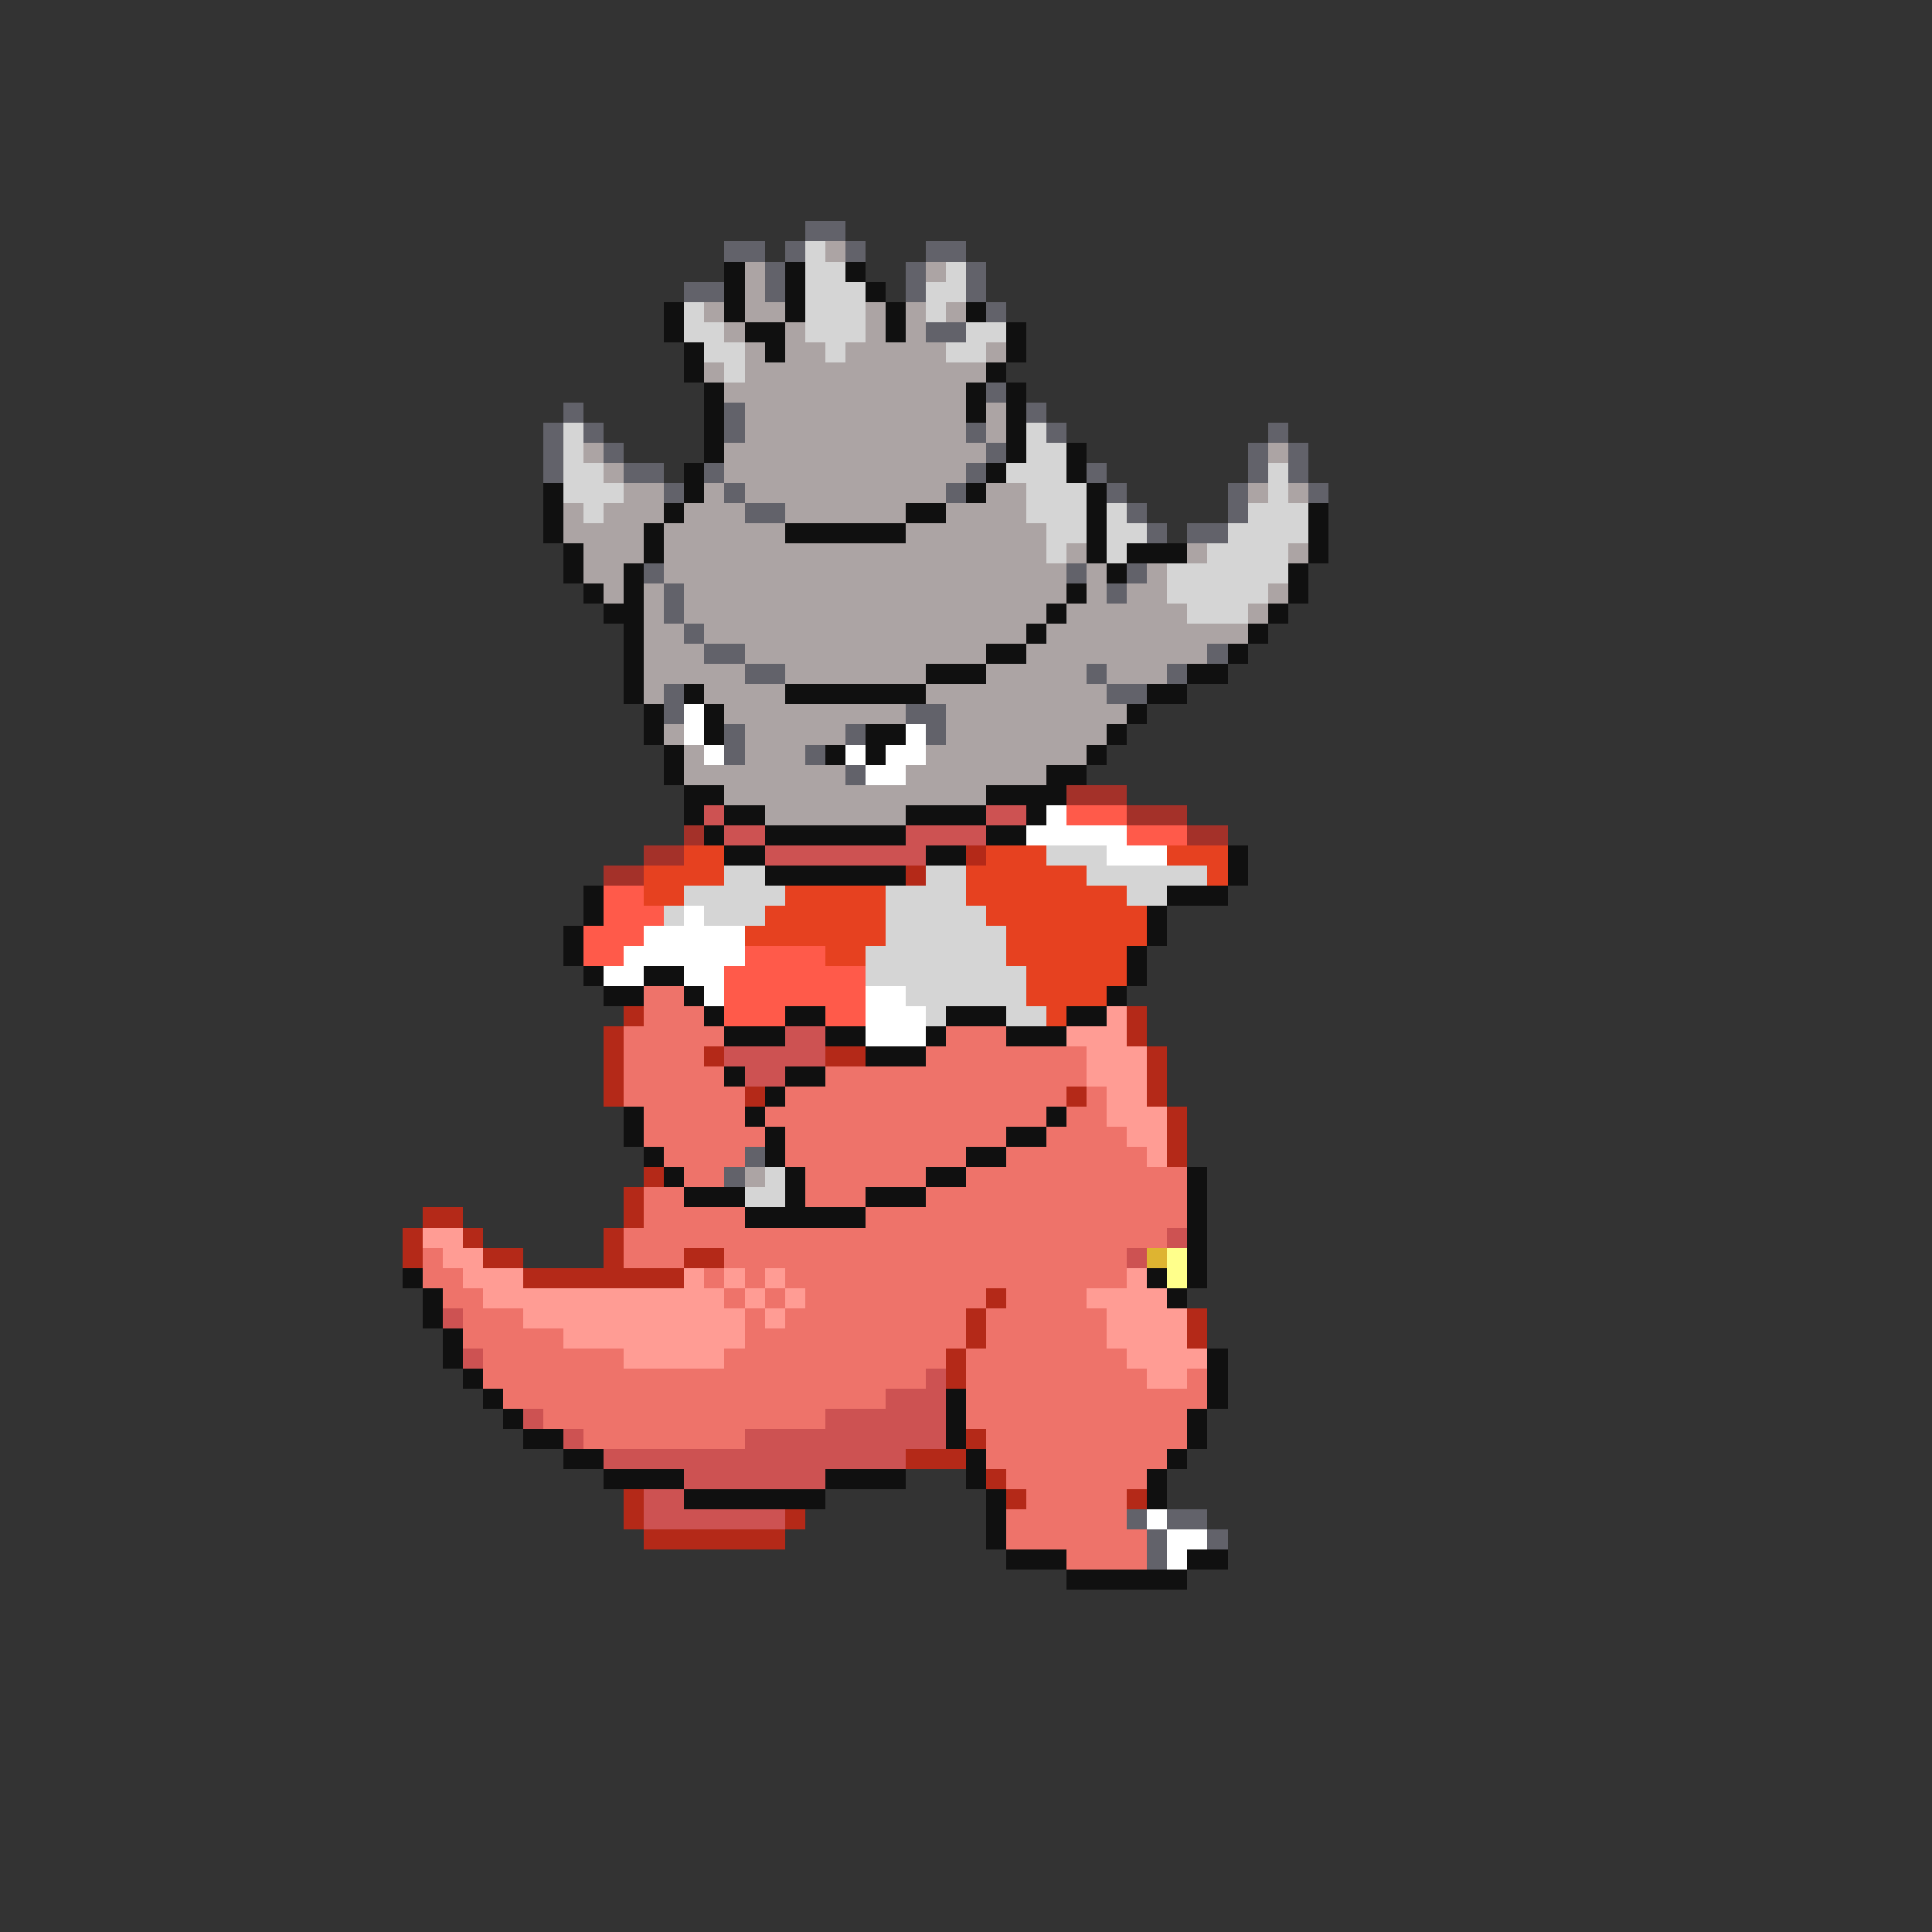 <svg xmlns="http://www.w3.org/2000/svg" viewBox="0 -0.5 96 96" shape-rendering="crispEdges">
<rect x="0" y="-0.5" width="96" height="96" fill="#333333" stroke="none"/>
<path stroke="#62626a" d="M40 11h2M36 12h2M39 12h1M42 12h1M46 12h2M38 13h1M45 13h1M48 13h1M34 14h2M38 14h1M45 14h1M48 14h1M49 15h1M46 16h2M49 19h1M28 20h1M36 20h1M51 20h1M27 21h1M29 21h1M36 21h1M48 21h1M52 21h1M63 21h1M27 22h1M30 22h1M49 22h1M62 22h1M64 22h1M27 23h1M31 23h2M35 23h1M48 23h1M54 23h1M62 23h1M64 23h1M33 24h1M36 24h1M47 24h1M55 24h1M61 24h1M65 24h1M37 25h2M56 25h1M61 25h1M57 26h1M59 26h2M32 28h1M53 28h1M56 28h1M33 29h1M55 29h1M33 30h1M34 31h1M35 32h2M60 32h1M37 33h2M54 33h1M58 33h1M33 34h1M55 34h2M33 35h1M45 35h2M36 36h1M42 36h1M46 36h1M36 37h1M40 37h1M42 38h1M37 57h1M36 58h1M56 75h1M58 75h2M57 76h1M60 76h1M57 77h1" />
<path stroke="#d5d5d5" d="M40 12h1M40 13h2M47 13h1M40 14h3M46 14h2M34 15h1M40 15h3M46 15h1M34 16h2M40 16h3M48 16h2M35 17h2M41 17h1M47 17h2M36 18h1M28 21h1M51 21h1M28 22h1M51 22h2M28 23h2M50 23h3M63 23h1M28 24h3M51 24h3M63 24h1M29 25h1M51 25h3M55 25h1M62 25h3M52 26h2M55 26h2M61 26h4M52 27h1M55 27h1M60 27h4M58 28h6M58 29h5M59 30h3M52 42h3M36 43h2M46 43h2M54 43h6M34 44h5M44 44h4M56 44h2M33 45h1M35 45h3M44 45h5M44 46h6M43 47h7M43 48h8M45 49h6M46 50h1M50 50h2M38 58h1M37 59h2" />
<path stroke="#aca4a4" d="M41 12h1M37 13h1M46 13h1M37 14h1M35 15h1M37 15h2M43 15h1M45 15h1M47 15h1M36 16h1M39 16h1M43 16h1M45 16h1M37 17h1M39 17h2M42 17h5M49 17h1M35 18h1M37 18h12M36 19h12M37 20h11M49 20h1M37 21h11M49 21h1M29 22h1M36 22h13M63 22h1M30 23h1M36 23h12M31 24h2M35 24h1M37 24h10M49 24h2M62 24h1M64 24h1M28 25h1M30 25h3M34 25h3M39 25h6M47 25h4M28 26h4M33 26h6M45 26h7M29 27h3M33 27h19M53 27h1M59 27h1M64 27h1M29 28h2M33 28h20M54 28h1M57 28h1M30 29h1M32 29h1M34 29h19M54 29h1M56 29h2M63 29h1M32 30h1M34 30h18M53 30h6M62 30h1M32 31h2M35 31h16M52 31h10M32 32h3M37 32h12M51 32h9M32 33h5M39 33h7M49 33h5M55 33h3M32 34h1M35 34h4M46 34h9M36 35h9M47 35h9M33 36h1M37 36h5M47 36h8M34 37h1M37 37h3M46 37h8M34 38h8M45 38h7M36 39h13M38 40h7M37 58h1" />
<path stroke="#101010" d="M36 13h1M39 13h1M42 13h1M36 14h1M39 14h1M43 14h1M33 15h1M36 15h1M39 15h1M44 15h1M48 15h1M33 16h1M37 16h2M44 16h1M50 16h1M34 17h1M38 17h1M50 17h1M34 18h1M49 18h1M35 19h1M48 19h1M50 19h1M35 20h1M48 20h1M50 20h1M35 21h1M50 21h1M35 22h1M50 22h1M53 22h1M34 23h1M49 23h1M53 23h1M27 24h1M34 24h1M48 24h1M54 24h1M27 25h1M33 25h1M45 25h2M54 25h1M65 25h1M27 26h1M32 26h1M39 26h6M54 26h1M65 26h1M28 27h1M32 27h1M54 27h1M56 27h3M65 27h1M28 28h1M31 28h1M55 28h1M64 28h1M29 29h1M31 29h1M53 29h1M64 29h1M30 30h2M52 30h1M63 30h1M31 31h1M51 31h1M62 31h1M31 32h1M49 32h2M61 32h1M31 33h1M46 33h3M59 33h2M31 34h1M34 34h1M39 34h7M57 34h2M32 35h1M35 35h1M56 35h1M32 36h1M35 36h1M43 36h2M55 36h1M33 37h1M41 37h1M43 37h1M54 37h1M33 38h1M52 38h2M34 39h2M49 39h4M34 40h1M36 40h2M45 40h4M51 40h1M35 41h1M38 41h7M49 41h2M36 42h2M46 42h2M61 42h1M38 43h7M61 43h1M29 44h1M58 44h3M29 45h1M57 45h1M28 46h1M57 46h1M28 47h1M56 47h1M29 48h1M32 48h2M56 48h1M30 49h2M34 49h1M55 49h1M35 50h1M39 50h2M47 50h3M53 50h2M36 51h3M41 51h2M46 51h1M50 51h3M43 52h3M36 53h1M39 53h2M38 54h1M31 55h1M37 55h1M52 55h1M31 56h1M38 56h1M50 56h2M32 57h1M38 57h1M48 57h2M33 58h1M39 58h1M46 58h2M59 58h1M34 59h3M39 59h1M43 59h3M59 59h1M37 60h6M59 60h1M59 61h1M59 62h1M20 63h1M57 63h1M59 63h1M21 64h1M58 64h1M21 65h1M22 66h1M22 67h1M60 67h1M23 68h1M60 68h1M24 69h1M47 69h1M60 69h1M25 70h1M47 70h1M59 70h1M26 71h2M47 71h1M59 71h1M28 72h2M48 72h1M58 72h1M30 73h4M41 73h4M48 73h1M57 73h1M34 74h7M49 74h1M57 74h1M49 75h1M49 76h1M50 77h3M59 77h2M53 78h6" />
<path stroke="#ffffff" d="M34 35h1M34 36h1M45 36h1M35 37h1M42 37h1M44 37h2M43 38h2M52 40h1M51 41h5M55 42h3M34 45h1M32 46h5M31 47h6M30 48h2M34 48h2M35 49h1M43 49h2M43 50h3M43 51h3M57 75h1M58 76h2M58 77h1" />
<path stroke="#a43129" d="M53 39h3M56 40h3M34 41h1M59 41h2M32 42h2M30 43h2" />
<path stroke="#cd5252" d="M35 40h1M49 40h2M36 41h2M45 41h4M38 42h8M39 51h2M36 52h5M37 53h2M58 61h1M56 62h1M22 65h1M23 67h1M46 68h1M44 69h3M26 70h1M41 70h6M28 71h1M37 71h10M30 72h15M34 73h7M32 74h2M32 75h7" />
<path stroke="#ff5a4a" d="M53 40h3M56 41h3M30 44h2M30 45h3M29 46h3M29 47h2M37 47h4M36 48h7M36 49h7M36 50h3M41 50h2" />
<path stroke="#e64120" d="M34 42h2M49 42h3M58 42h3M32 43h4M48 43h6M60 43h1M32 44h2M39 44h5M48 44h8M38 45h6M49 45h8M37 46h7M50 46h7M41 47h2M50 47h6M51 48h5M51 49h4M52 50h1" />
<path stroke="#b42918" d="M48 42h1M45 43h1M31 50h1M56 50h1M30 51h1M56 51h1M30 52h1M35 52h1M41 52h2M57 52h1M30 53h1M57 53h1M30 54h1M37 54h1M53 54h1M57 54h1M58 55h1M58 56h1M58 57h1M32 58h1M31 59h1M21 60h2M31 60h1M20 61h1M23 61h1M30 61h1M20 62h1M24 62h2M30 62h1M34 62h2M26 63h8M49 64h1M48 65h1M59 65h1M48 66h1M59 66h1M47 67h1M47 68h1M48 71h1M45 72h3M49 73h1M31 74h1M50 74h1M56 74h1M31 75h1M39 75h1M32 76h7" />
<path stroke="#ee736a" d="M32 49h2M32 50h3M31 51h5M47 51h3M31 52h4M46 52h8M31 53h5M41 53h13M31 54h6M39 54h14M54 54h1M32 55h5M38 55h14M53 55h2M32 56h6M39 56h11M52 56h4M33 57h4M39 57h9M50 57h7M34 58h2M40 58h6M48 58h11M32 59h2M40 59h3M46 59h13M32 60h5M43 60h16M31 61h27M21 62h1M31 62h3M36 62h20M21 63h2M35 63h1M37 63h1M39 63h17M22 64h2M36 64h1M38 64h1M40 64h9M50 64h4M23 65h3M37 65h1M39 65h9M49 65h6M23 66h5M37 66h11M49 66h6M24 67h7M36 67h11M48 67h8M24 68h22M48 68h9M59 68h1M25 69h19M48 69h12M27 70h14M48 70h11M29 71h8M49 71h10M49 72h9M50 73h7M51 74h5M50 75h6M50 76h7M53 77h4" />
<path stroke="#ff9c94" d="M55 50h1M53 51h3M54 52h3M54 53h3M55 54h2M55 55h3M56 56h2M57 57h1M21 61h2M22 62h2M23 63h3M34 63h1M36 63h1M38 63h1M56 63h1M24 64h12M37 64h1M39 64h1M54 64h4M26 65h11M38 65h1M55 65h4M28 66h9M55 66h4M31 67h5M56 67h4M57 68h2" />
<path stroke="#deb431" d="M57 62h1" />
<path stroke="#ffff8b" d="M58 62h1M58 63h1" />
</svg>